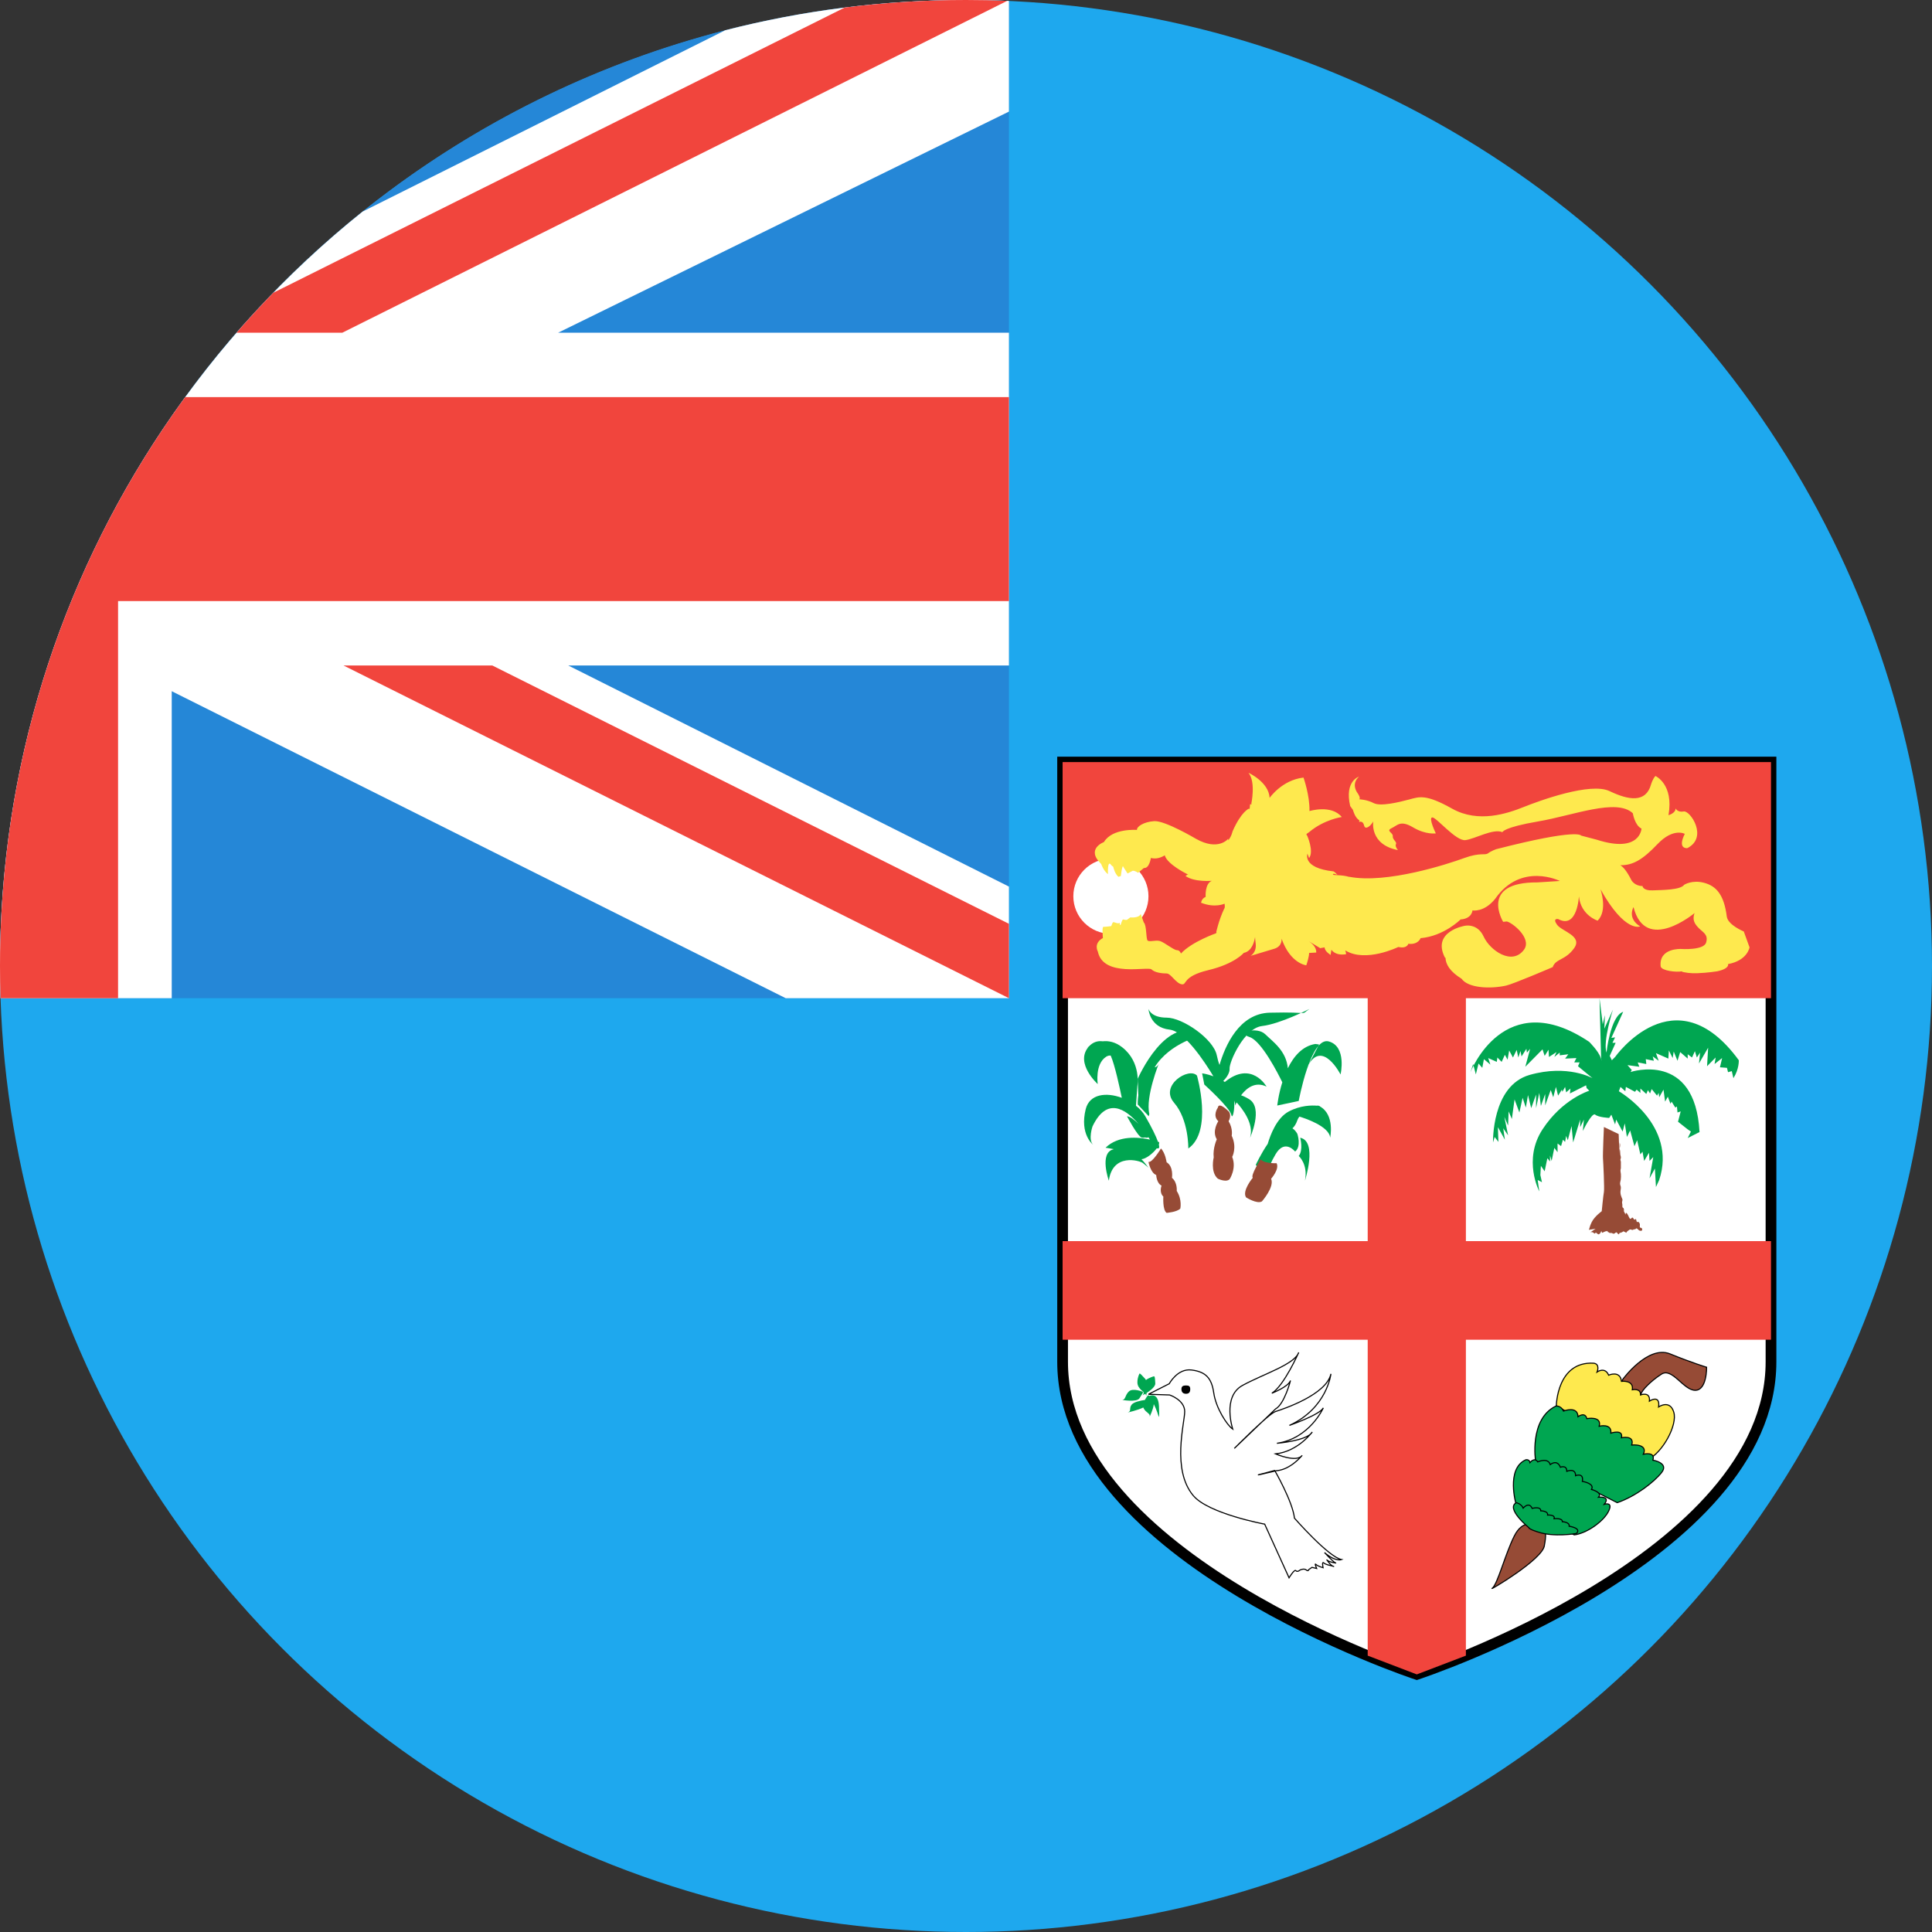 <?xml version="1.0" ?><svg height="180px" version="1.1" viewBox="0 0 180 180" width="180px" xmlns="http://www.w3.org/2000/svg" xmlns:sketch="http://www.bohemiancoding.com/sketch/ns" xmlns:xlink="http://www.w3.org/1999/xlink"><rect x="0" y="0" width="180" height="180" fill="#333333" stroke="none"/><title/><desc/><defs/><g fill="none" fill-rule="evenodd" id="Page-1" stroke="none" stroke-width="1"><g id="Material" transform="translate(-180, -180)"><g id="Slice" transform="translate(180, 180)"/><g id="circle_fiji" transform="translate(180, 180)"><circle cx="90" cy="90" fill="#1EA8EE" id="Oval-15-copy-4" r="90"/><path d="M0.049,93 L94,93 L94,0.087 C92.674,0.029 91.34,0 90,0 C40.294,0 0,40.294 0,90 C0,91.004 0.016,92.004 0.049,93 Z" fill="#2587D7" id="Rectangle-4"/><g id="UK"><path d="M16,64.398 L73.205,93 L94,93 L94,82.602 L52.941,62 L94,62 L94,31 L51.996,31 L94,10.397 L94,0.087 L94,0.087 C92.674,0.029 91.34,0 90,0 C82.256,0 74.741,0.978 67.571,2.817 L33.787,19.71 C26.595,25.469 20.306,32.31 15.166,39.985 C5.587,54.289 0,71.492 0,90 C0,91.004 0.016,92.004 0.049,93 L16,93 L16,64.398 L16,64.398 Z" fill="#FFFFFF" id="Oval-15-copy-5"/><path d="M17.253,37 L94,37 L94,56 L11,56 L11,93 L0.049,93 C0.016,92.004 0,91.004 0,90 C0,76.167 3.121,63.063 8.697,51.353 C11.108,46.29 13.978,41.488 17.253,37 Z M93.839,0.08 C92.566,0.027 91.286,0 90,0 C86.175,0 82.405,0.239 78.705,0.702 L25.454,27.28 C24.28,28.487 23.14,29.728 22.035,31 L31.888,31 L93.839,0.08 L93.839,0.08 Z M94,93 L32,62 L45.864,62 L94,86.068 L94,93 L94,93 Z" fill="#F1453D" id="Oval-15-copy-5"/></g><g id="shield" transform="translate(99, 71)"><path d="M0,0 L0,55.873 C0,74.148 33,85 33,85 C33,85 66,74.148 66,55.873 L66,0 L0,0 L0,0 L0,0 L0,0 Z" fill="#FFFFFF" id="path1563-1" stroke="#000000"/><path d="M28.426,22 L28.426,44.631 L0,44.631 L0,53.821 L28.426,53.821 L28.426,83.251 L33,85 L37.574,83.251 L37.574,53.821 L66,53.821 L66,44.631 L37.574,44.631 L37.574,22 L66,22 L66,0 L0,0 L0,22 L28.426,22 Z" fill="#F1453D" id="polygon1567"/><path d="M4.5,9 C6.433,9 8,10.567 8,12.501 C8,14.433 6.433,16 4.5,16 C2.567,16 1,14.433 1,12.5 C1.001,10.565 2.567,9 4.5,9 C4.5,9 2.567,9 4.5,9 L4.5,9 L4.5,9 L4.5,9 L4.5,9 Z" fill="#FFFFFF" id="path1587"/><path d="M64,17.263 L63.464,15.783 C63.464,15.783 61.995,15.184 61.883,14.404 C61.621,12.325 60.879,11.545 59.766,11.248 C58.652,10.951 57.91,11.434 57.91,11.434 C57.575,11.917 55.903,11.917 54.975,11.953 C54.047,11.991 54.031,11.55 54.031,11.55 C53.31,11.555 53.006,11.025 53.006,11.025 C52.535,10.083 52.183,9.73 51.95,9.611 C53.155,9.629 54.062,9.073 55.422,7.647 C56.907,6.087 57.967,6.69 57.967,6.69 C57.246,8.146 58.206,8.018 58.206,8.018 C60.174,7.016 58.466,4.49 57.872,4.602 C57.278,4.713 57.108,4.313 57.108,4.313 C57.127,4.766 56.449,4.947 56.449,4.947 C56.957,2.062 55.235,1.297 55.235,1.297 C54.975,1.557 54.826,2.077 54.826,2.077 C54.344,3.822 52.747,3.562 50.963,2.708 C49.181,1.854 44.428,3.6 42.943,4.193 C41.456,4.787 38.746,5.716 36.295,4.342 C33.844,2.967 33.248,3.227 32.283,3.488 C31.317,3.747 29.611,4.157 28.98,3.822 C28.348,3.488 27.628,3.467 27.628,3.467 C27.8,3.371 27.531,2.968 27.531,2.968 C26.789,1.966 27.628,1.352 27.628,1.352 C27.628,1.352 26.245,1.741 26.795,4.1 L27.048,4.453 C27.048,4.453 27.233,5.195 27.643,5.419 L27.628,5.581 C27.628,5.581 27.977,5.419 28.087,5.901 C28.2,6.383 28.72,5.938 28.943,5.53 C28.943,5.53 28.571,7.684 31.245,8.203 C31.245,8.203 30.946,7.869 31.058,7.646 C31.169,7.423 30.725,7.236 30.762,6.903 C30.799,6.57 30.095,6.421 30.65,6.16 C31.207,5.9 31.468,5.38 32.656,6.086 C33.844,6.792 34.773,6.644 34.773,6.644 C34.773,6.644 34.049,5.157 34.448,5.158 C34.847,5.158 36.644,7.382 37.528,7.272 C38.412,7.163 40.121,6.16 40.975,6.532 C40.975,6.532 41.048,6.086 44.316,5.529 C47.584,4.972 51.616,3.343 53.127,4.77 C53.127,4.77 53.304,5.9 53.935,6.198 C53.935,6.198 53.822,8.537 49.776,7.236 L48.308,6.85 C48.308,6.85 48.083,6.14 40.388,8.119 C40.388,8.119 39.935,8.277 39.638,8.5 C39.34,8.722 38.931,8.388 37.408,8.945 C35.887,9.503 30.204,11.359 26.714,10.69 L26.71,10.7 C25.941,10.47 25.221,10.589 25.192,10.468 C25.154,10.319 25.601,10.505 25.601,10.505 C25.341,10.208 25.229,10.184 25.229,10.184 C22.295,9.862 22.814,8.537 22.814,8.537 L22.963,8.945 C23.446,8.315 22.776,6.829 22.776,6.829 L22.748,6.834 C22.741,6.788 22.732,6.743 22.721,6.699 L22.963,6.532 C24.375,5.343 26.009,5.12 26.009,5.12 C25.043,3.933 23,4.564 23,4.564 C23.038,3.116 22.444,1.445 22.444,1.445 C20.437,1.668 19.287,3.338 19.287,3.338 C19.213,1.854 17.318,1 17.318,1 C18.023,1.854 17.579,3.895 17.579,3.895 L17.653,3.933 C17.536,3.93 17.467,3.933 17.467,3.933 L17.425,4.37 L17.355,4.341 C17.355,4.341 16.65,4.601 15.834,6.457 C15.834,6.457 15.751,6.896 15.435,7.292 C15.432,7.24 15.438,7.194 15.431,7.141 C15.431,7.141 14.519,8.336 12.411,7.141 C12.411,7.141 9.546,5.441 8.539,5.504 C7.532,5.567 6.87,6.039 6.934,6.322 C6.934,6.322 4.636,6.133 3.849,7.454 C3.849,7.454 2.119,8.084 3.598,9.5 C3.598,9.5 3.796,10.115 4.227,10.445 C4.227,10.445 4.166,9.152 4.479,9.532 C4.479,9.532 4.56,9.66 4.715,9.749 C4.756,9.93 4.895,10.434 5.203,10.69 L5.424,10.62 C5.458,10.298 5.528,9.89 5.599,9.719 C5.633,9.724 5.66,9.728 5.672,9.729 C5.663,9.738 5.654,9.743 5.644,9.752 L6.053,10.381 L6.525,10.13 C6.746,10.098 7.029,10.319 7.029,10.319 L7.564,9.878 C7.56,9.873 7.557,9.872 7.554,9.867 C8.081,9.955 8.225,8.934 8.225,8.934 C8.699,9.058 9.141,8.919 9.518,8.69 C9.748,9.537 11.624,10.446 11.624,10.446 C11.624,10.446 11.657,10.443 11.705,10.439 C11.546,10.541 11.452,10.617 11.452,10.617 C12.306,11.212 13.903,11.063 13.903,11.063 C13.235,11.323 13.328,12.559 13.328,12.559 C12.938,12.72 12.9,13.105 12.9,13.105 C14.2,13.623 15.088,13.194 15.088,13.194 C15.159,13.617 15.054,13.662 15.054,13.662 C14.535,14.776 14.312,15.852 14.312,15.852 C14.323,15.857 14.336,15.86 14.347,15.864 C14.331,15.893 14.312,15.921 14.299,15.951 C14.299,15.951 12.033,16.738 11.026,17.839 C11.026,17.839 10.932,17.524 10.648,17.524 C10.365,17.524 9.484,16.801 9.074,16.675 C8.666,16.549 8.067,16.801 7.91,16.613 C7.767,16.441 7.831,15.152 7.559,14.944 C7.56,14.944 7.564,14.945 7.564,14.945 L7.281,14.158 C7.092,14.567 6.305,14.472 6.305,14.472 C6.274,14.491 6.153,14.579 5.982,14.707 C5.825,14.716 5.644,14.661 5.644,14.661 C5.563,14.678 5.484,14.905 5.425,15.125 C5.393,15.148 5.361,15.173 5.33,15.197 L5.33,14.976 C5.173,15.102 4.858,14.913 4.731,14.913 C4.67,14.913 4.594,15.093 4.532,15.279 C4.211,15.338 3.787,15.354 3.787,15.354 C3.661,15.417 3.755,16.392 3.755,16.392 C2.843,16.896 3.283,17.651 3.283,17.651 C3.787,20.105 7.973,19.004 8.288,19.319 C8.602,19.634 9.326,19.696 9.704,19.696 C10.081,19.696 10.553,20.609 11.089,20.703 C11.624,20.798 11.089,19.98 13.571,19.387 C16.052,18.794 16.879,17.777 16.879,17.777 C17.656,17.627 17.872,16.683 17.93,16.301 C17.938,16.477 17.958,16.672 17.987,16.893 C18.099,17.747 17.508,18.058 17.508,18.058 L19.658,17.413 C20.512,17.19 20.401,16.447 20.401,16.447 C21.218,18.787 22.704,18.935 22.704,18.935 C23.001,18.044 22.964,17.783 22.964,17.783 L23.632,17.747 C23.659,17.243 23.215,16.875 22.957,16.704 L24.003,17.339 L24.411,17.264 C24.411,17.636 24.968,17.969 24.968,17.969 L25.043,17.487 C25.526,18.118 26.417,17.895 26.417,17.895 C26.4,17.783 26.372,17.667 26.339,17.549 C28.242,18.723 31.281,17.227 31.281,17.227 C32.098,17.413 32.21,16.93 32.21,16.93 C33.138,17.041 33.353,16.406 33.353,16.406 C35.538,16.217 37.076,14.664 37.076,14.664 C38.152,14.59 38.187,13.821 38.187,13.821 C38.187,13.821 39.266,14.034 40.306,12.734 C42.719,9.281 46.328,11.079 46.328,11.079 L44.242,11.211 C38.783,11.174 41.046,14.886 41.046,14.886 L41.382,14.85 C41.902,14.961 43.684,16.372 43.027,17.423 C43.017,17.442 43.003,17.459 42.991,17.476 C41.878,18.999 39.817,17.546 39.229,16.261 C38.634,14.962 37.446,15.259 37.446,15.259 C37.446,15.259 34.364,15.779 35.626,18.229 L35.672,18.231 C35.696,18.829 36.071,19.51 37.17,20.187 C37.788,21.06 39.818,21.152 41.308,20.829 C42.002,20.677 45.664,19.103 45.664,19.103 C45.932,18.306 46.842,18.49 47.659,17.339 C48.476,16.188 46.507,15.779 46.062,15.149 C45.616,14.516 46.174,14.628 46.174,14.628 C47.956,15.594 48.104,12.512 48.104,12.512 C48.29,14.293 49.849,14.776 49.849,14.776 C50.816,13.812 50.111,11.844 50.111,11.844 C52.414,15.965 53.808,15.309 53.808,15.309 C52.568,14.541 53.192,13.514 53.192,13.514 C54.305,17.895 58.874,14.072 58.874,14.072 C58.652,14.702 58.875,15.073 59.283,15.482 C59.692,15.89 60.175,16.076 59.953,16.819 C59.729,17.561 57.614,17.413 57.614,17.413 C57.614,17.413 55.533,17.302 55.72,19.047 C55.829,19.455 57.204,19.603 57.724,19.493 C57.724,19.493 57.509,19.539 58.278,19.642 C58.536,19.675 58.847,19.681 59.163,19.67 C60.049,19.643 60.993,19.493 60.993,19.493 C62.18,19.233 61.995,18.823 61.995,18.823 C63.813,18.488 64,17.263 64,17.263 L64,17.263 L64,17.263 L64,17.263 L64,17.263 Z" fill="#FEE94E" id="path1603"/><g id="g1749" transform="translate(2, 23)"><path d="M12.46,9.204 C12.46,9.204 11.935,9.929 12.508,10.46 C12.508,10.46 11.887,11.374 12.366,12.147 C12.366,12.147 11.982,12.967 12.078,13.835 C12.078,13.835 11.743,15.185 12.46,15.813 C12.46,15.813 13.227,16.199 13.562,15.861 C13.562,15.861 14.232,14.849 13.801,13.787 C13.801,13.787 14.279,12.919 13.753,11.81 C13.753,11.81 13.897,11.183 13.466,10.46 C13.466,10.46 13.753,9.977 13.513,9.592 C13.513,9.592 12.557,8.578 12.46,9.204 C12.46,9.204 12.557,8.578 12.46,9.204 L12.46,9.204 L12.46,9.204 L12.46,9.204 L12.46,9.204 Z" fill="#964B36" id="path1751"/><path d="M14.213,8.709 C14.122,8.884 14.075,9 14.075,9 C14.135,8.337 14.075,9 14.075,9 C14.087,8.869 14.052,8.708 13.989,8.534 C14.054,9.46 13.818,10.314 13.727,9.887 C13.575,9.176 11.201,7.042 11.201,7.042 L11,6 C11,6 11.448,6.052 12.049,6.275 C11.228,4.91 9.367,2.082 7.962,1.927 C6.105,1.724 6,0 6,0 C6,0 6.212,0.812 7.697,0.812 C9.182,0.812 12.046,2.789 12.363,4.311 C12.451,4.731 12.539,5.019 12.62,5.217 C13.137,3.447 14.439,0.42 17.305,0.349 C21.359,0.249 20.025,0.647 21,0 C21,0 18.281,1.394 16.586,1.593 C14.893,1.792 13.506,4.975 13.558,5.574 C13.586,5.903 13.302,6.4 12.963,6.711 L12.963,6.711 C13.014,6.742 13.064,6.773 13.115,6.806 C15.609,4.77 17,7.234 17,7.234 C15.931,6.724 15.121,7.392 14.627,8.048 C14.816,8.105 15.059,8.216 15.371,8.403 C16.73,9.219 15.464,12 15.464,12 C15.876,10.697 14.701,9.241 14.213,8.709 Z M10.52,6.211 C10.52,6.211 12.023,11.4 9.711,13 C9.711,13 9.768,10.334 8.382,8.734 C6.997,7.132 9.768,5.388 10.52,6.211 C10.52,6.211 9.768,5.388 10.52,6.211 Z" fill="#00A651" id="path1761"/><path d="M6.721,15.472 C6.721,15.472 6.748,16.231 7.219,16.462 C7.219,16.462 6.969,17.088 7.386,17.483 C7.386,17.483 7.302,18.736 7.69,19 C7.69,19 8.633,18.934 8.965,18.604 C8.965,18.604 9.159,17.781 8.633,16.956 C8.633,16.956 8.716,16.165 8.189,15.737 C8.189,15.737 8.355,14.681 7.69,14.286 C7.69,14.286 7.58,13.428 7.163,13 C7.164,13 6.36,14.351 6,14.253 C6,14.253 6.194,15.275 6.721,15.472 Z" fill="#964B36" id="path1781"/><path d="M4.836,9.021 L4.964,7.187 C4.964,7.187 5.357,4.969 3.539,3.562 C2.901,3.069 2.275,2.955 1.732,3.015 C1.276,2.952 0.826,3.09 0.465,3.48 C0.172,3.665 0,3.833 0,3.833 C0.148,3.695 0.292,3.591 0.433,3.515 C0.415,3.535 0.398,3.556 0.381,3.577 C-0.843,5.093 1.273,7 1.273,7 C1.273,7 0.994,5.142 2.052,4.457 C2.199,4.362 2.343,4.33 2.482,4.346 L2.482,4.346 C2.866,5.209 3.337,7.409 3.516,8.282 C2.088,7.748 0.507,7.906 0.152,9.342 C-0.429,11.689 0.838,12.649 0.838,12.649 C0.364,12.17 0.787,10.943 0.787,10.943 C2.115,8.164 3.86,9.296 5.078,10.713 C4.705,10.347 4.294,10.02 4,10 C4,10 4.684,10.047 4,10 C4,10 4.999,11.89 5.369,11.984 C5.481,12.012 5.584,12.001 5.672,11.973 L5.672,11.973 C5.826,12.01 5.958,12.017 5.992,11.944 C6.043,12.023 6.091,12.098 6.136,12.17 C5.057,11.935 3.203,11.765 2,12.931 C2,12.931 2.334,12.979 2.783,13.065 L2.783,13.065 C2.763,13.07 2.742,13.075 2.721,13.081 C1.392,13.43 2.308,16 2.308,16 C2.663,13.398 5.173,14.128 5.469,14.35 C5.764,14.573 6,14.794 6,14.794 C5.792,14.503 5.574,14.235 5.345,14 C5.746,13.987 6.42,13.465 6.772,12.987 C6.837,13.006 6.906,13.008 6.962,12.97 C7.009,12.938 7.014,12.829 6.967,12.64 C6.998,12.554 7.008,12.475 6.993,12.41 C6.993,12.41 7.12,12.965 6.993,12.41 C6.993,12.41 6.955,12.395 6.885,12.372 C6.712,11.883 6.335,11.093 5.695,9.983 C5.49,9.628 5.191,9.302 4.836,9.021 Z M5.063,7.979 C4.985,8.51 5.001,8.901 5.001,8.901 L6.027,10 L6.081,9.78 C5.702,8.186 7,5 7,5 C6.882,5.36 6.677,5.428 6.575,5.438 C7.99,3.135 11,2.457 11,2.457 C7.7,0.295 5,6.505 5,6.505 L5.05,8 L5.063,7.979 L5.063,7.979 Z" fill="#00A651" id="path1791"/><path d="M18.47,6.835 C18.104,8.001 18,9 18,9 L19.999,8.573 C19.999,8.573 21.098,2.553 22.798,3.027 C24.497,3.501 23.897,6.109 23.897,6.109 C23.897,6.109 22.198,2.79 20.849,5.303 L21.898,3.312 L21.548,3.264 C20.335,3.456 19.522,4.432 18.985,5.526 C18.835,3.895 17.586,3.048 16.887,2.364 C16.105,1.601 14.147,2.212 15.419,2.62 C16.535,2.977 18.103,6.08 18.47,6.835 Z M17.113,12.566 C16.468,13.506 16,14.521 16,14.521 C16.407,15.217 16,14.521 16,14.521 C16.407,15.217 17.323,14.949 17.323,14.949 C17.323,14.949 16.967,15.056 17.832,13.557 C18.697,12.057 19.663,13.289 19.663,13.289 C20.274,12.806 19.867,11.628 19.867,11.628 C19.725,11.387 19.572,11.223 19.413,11.123 C19.566,10.99 19.743,10.757 19.879,10.354 C19.918,10.238 19.982,10.131 20.064,10.031 C20.466,10.151 22.847,10.909 22.929,12 C22.929,12 23.394,9.842 21.946,9.068 C21.981,9.06 22,9.055 22,9.055 C22,9.055 21.959,9.047 21.883,9.036 C21.858,9.024 21.832,9.012 21.805,9 C21.805,9 21.771,9.006 21.712,9.017 C21.222,8.973 20.173,8.973 19.07,9.555 C17.938,10.152 17.342,11.781 17.113,12.566 L17.113,12.566 Z M20,13.699 C20,13.699 20.886,14.466 20.58,16 C20.58,16 21.773,12.329 20.137,12 C20.137,12 20.444,13.151 20,13.699 C20,13.699 20.444,13.151 20,13.699 Z" fill="#00A651" id="path1827"/><path d="M16.458,14 C16.458,14 15.491,15.498 15.718,15.731 C15.718,15.731 14.694,16.948 15.092,17.556 C15.092,17.556 16.117,18.211 16.573,17.93 C16.573,17.93 17.767,16.574 17.425,15.824 C17.425,15.824 18.222,14.936 17.939,14.375 C17.939,14.375 16.744,14.421 16.458,14 C16.458,14 16.744,14.421 16.458,14 L16.458,14 L16.458,14 L16.458,14 L16.458,14 Z" fill="#964B36" id="path1851"/></g><g id="coconut" transform="translate(38, 22)"><path d="M14.456,20.176 C14.398,20.054 14.338,19.932 14.282,19.817 C14.296,19.795 14.306,19.768 14.308,19.728 C14.308,19.72 14.264,19.566 14.261,19.559 C14.234,19.517 14.192,19.542 14.167,19.476 C14.138,19.41 14.16,19.28 14.149,19.202 C14.142,19.137 14.117,19.101 14.121,19.009 C14.125,18.93 14.167,18.837 14.162,18.767 C14.16,18.724 14.109,18.625 14.094,18.589 C14.033,18.438 13.982,18.296 13.974,18.11 C13.967,17.942 14,17.839 14.012,17.693 C14.027,17.518 13.937,17.433 13.937,17.272 C13.938,17.149 13.989,17.01 14.003,16.899 C14.024,16.747 14.025,16.528 14.013,16.372 C14.001,16.224 13.96,16.134 13.983,15.967 C13.989,15.926 14.008,15.893 14.013,15.836 C14.012,15.795 14.012,15.755 14.012,15.715 L14.012,15.475 C14.012,15.398 14.019,15.31 14.013,15.234 C14.006,15.171 13.97,15.106 13.97,15.056 C13.97,14.971 14.023,14.93 14.012,14.814 C14.004,14.731 13.993,14.711 13.974,14.638 C13.938,14.5 13.962,14.361 13.94,14.214 C13.93,14.143 13.908,14.12 13.901,14.039 C13.892,13.944 13.921,13.911 13.93,13.844 C13.939,13.777 13.949,13.689 13.94,13.617 C13.93,13.532 13.89,13.471 13.901,13.378 L13.871,14.436 C13.845,13.513 13.809,12.659 13.809,12.659 L12.433,12 C12.433,12 12.317,14.576 12.346,14.935 C12.374,15.294 12.492,17.752 12.433,18.051 C12.374,18.351 12.229,19.848 12.229,19.848 C12.229,19.848 11.557,20.328 11.294,20.866 C11.03,21.406 11.089,21.586 11,21.586 L11.654,21.482 L11.167,21.813 C11.267,21.774 11.373,21.783 11.47,21.861 C11.481,21.87 11.554,21.934 11.563,21.934 C11.589,21.934 11.624,21.867 11.655,21.855 C11.757,21.82 11.842,22.014 11.938,21.999 C11.99,21.991 12.06,21.936 12.102,21.88 C12.137,21.832 12.151,21.749 12.187,21.717 C12.194,21.711 12.203,21.707 12.213,21.706 C12.22,21.745 12.225,21.788 12.243,21.822 C12.316,21.955 12.531,21.616 12.543,21.799 L12.543,21.723 C12.571,21.723 12.599,21.722 12.627,21.721 C12.663,21.72 12.697,21.705 12.73,21.681 C12.743,21.689 12.755,21.699 12.768,21.712 C12.779,21.738 12.789,21.763 12.8,21.787 C12.822,21.805 12.846,21.809 12.867,21.798 C12.913,21.836 12.923,21.857 12.973,21.871 C13.02,21.883 13.071,21.868 13.118,21.869 C13.178,21.872 13.206,21.896 13.262,21.924 C13.358,21.971 13.422,21.926 13.506,21.854 C13.602,21.768 13.638,21.833 13.731,21.941 C13.8,22.02 13.786,22.013 13.849,21.959 C13.858,21.933 13.869,21.908 13.88,21.886 C13.911,21.871 13.943,21.861 13.974,21.854 C14.026,21.824 14.078,21.828 14.126,21.805 C14.178,21.781 14.215,21.713 14.27,21.725 C14.317,21.736 14.371,21.782 14.415,21.799 C14.458,21.817 14.477,21.827 14.513,21.859 C14.577,21.699 14.72,21.652 14.811,21.574 C14.906,21.495 14.994,21.591 15.098,21.592 C15.154,21.592 15.176,21.554 15.215,21.538 C15.259,21.519 15.31,21.547 15.352,21.526 C15.397,21.505 15.406,21.453 15.455,21.447 C15.547,21.433 15.65,21.613 15.741,21.647 C15.793,21.668 16.031,21.732 15.997,21.521 C15.963,21.32 15.813,21.459 15.781,21.318 C15.764,21.238 15.799,21.124 15.778,21.034 C15.76,20.952 15.685,20.857 15.64,20.84 C15.584,20.818 15.551,20.889 15.503,20.834 C15.464,20.79 15.449,20.625 15.414,20.56 C15.368,20.6 15.339,20.638 15.278,20.623 C15.209,20.603 15.215,20.574 15.164,20.495 C15.051,20.326 14.986,20.597 14.882,20.554 C14.803,20.524 14.73,20.285 14.668,20.188 C14.635,20.136 14.542,19.968 14.495,20.005 C14.452,20.039 14.453,20.107 14.456,20.176 Z" fill="#964B36" id="path1583"/><path d="M24.999,5.778 C24.999,5.778 25.049,6.59 24.498,7.451 L24.347,6.793 L23.997,6.893 L23.897,6.488 L23.244,6.438 L23.446,5.575 L22.743,6.133 L22.844,5.524 L22.043,6.337 L22.143,4.612 L21.291,6.082 L21.391,5.069 L21.091,5.525 L20.91,4.934 L20.641,5.525 L20.239,5.221 L20.239,5.627 L19.538,5.018 L19.288,5.829 L18.937,4.968 L18.837,5.576 L18.485,4.866 L18.437,5.627 L17.283,5.119 L17.534,5.829 L16.984,5.424 L17.084,5.829 L16.333,5.678 L16.382,6.133 L15.581,5.981 L15.732,6.386 L14.629,6.235 L15.028,6.691 L14.917,6.877 C14.917,6.877 20.94,4.867 21.341,12.472 L20.239,13.029 L20.54,12.422 L20.239,12.219 L19.338,11.51 L19.588,10.545 L19.288,10.647 L19.237,10.09 L19.087,10.191 L18.736,9.633 L18.636,9.836 L18.386,9.176 L18.135,9.634 L17.984,8.518 L17.584,9.229 L17.533,8.823 L17.383,9.076 L16.882,8.467 L16.733,8.873 L16.531,8.569 L16.382,8.923 L15.831,8.416 L15.831,8.823 L15.48,8.518 L15.329,8.721 L14.479,8.264 L14.427,8.669 L13.977,8.264 L13.826,8.669 C13.826,8.669 19.288,11.814 17.584,16.935 L17.282,17.594 L17.183,15.871 L16.683,16.783 L17.031,14.805 L16.683,15.16 L16.631,14.4 L16.182,15.16 L16.029,14.299 L15.83,14.552 L15.528,13.233 L15.278,13.792 L14.878,12.321 L14.577,12.929 L14.377,11.663 L14.176,12.423 L13.575,11.307 L13.475,11.762 L13.125,10.85 L12.924,11.155 C12.924,11.155 11.922,11.104 11.622,10.85 C11.321,10.598 10.469,12.372 10.469,12.372 L10.57,11.307 L10.219,12.016 L10.219,11.307 L9.568,13.436 L9.417,11.915 L9.067,13.233 L8.916,12.828 L8.816,13.387 L8.615,13.183 L8.441,13.781 L8.114,13.538 L8.114,14.349 L7.813,13.943 L7.563,15.161 L7.413,14.655 L7.413,15.211 L7.163,14.908 L6.911,16.126 L6.561,15.619 L6.512,16.479 L6.661,17.14 L6.261,16.937 L6.412,18 C6.412,18 4.858,15.06 6.713,12.22 C8.565,9.382 11.07,8.621 11.07,8.621 L10.819,8.368 L10.769,8.114 L9.266,8.874 L9.317,8.417 L8.916,8.772 L8.816,8.265 L8.565,8.722 L8.516,8.519 L8.164,9.077 L7.963,8.265 L7.713,9.23 L7.477,8.555 L6.962,9.989 L6.962,8.924 L6.561,10.041 L6.411,8.823 L6.111,10.242 L6.111,8.975 L5.659,10.242 L5.359,9.026 L5.158,10.192 L4.858,9.28 L4.557,10.648 L4.107,9.431 L3.856,11.257 L3.556,10.546 L3.505,11.865 L3.156,11.054 L3.505,12.777 L3.054,12.118 L3.205,13.183 L2.555,12.016 L2.604,13.387 L2.253,12.929 L2.102,13.437 C2.102,13.437 1.953,8.164 5.509,7.148 C9.067,6.135 11.371,7.453 11.371,7.453 L10.019,6.338 L10.169,5.983 L9.668,5.983 L9.869,5.577 L8.817,5.628 L9.117,5.222 L8.315,5.323 L8.315,5.07 L7.814,5.475 L8.015,5.019 L7.313,5.475 L7.271,4.8 L6.912,5.375 L6.713,4.766 L5.109,6.388 L5.56,4.715 L5.26,5.07 L5.21,4.715 L4.759,5.425 L4.659,4.918 L4.458,5.526 L4.307,4.817 L3.958,5.526 L3.606,4.868 L3.457,5.73 L3.205,5.273 L2.905,5.932 L2.505,5.526 L2.454,5.932 L1.653,5.577 L1.853,6.186 L1.252,5.679 L1.101,6.49 L0.751,6.084 L0.501,7.099 L0.25,6.135 L0,6.896 C0,6.896 3.133,-1.252 11.059,4.064 C11.059,4.064 11.922,4.918 12.123,5.526 C12.323,6.135 12.173,5.629 12.173,5.629 L12.023,0 L12.323,2.434 L12.523,1.572 L12.474,2.839 L13.274,1.064 C13.274,1.064 12.323,4.006 12.673,5.07 C12.673,5.07 13.025,1.673 14.228,1.267 L13.125,3.701 L13.475,3.65 L13.225,4.158 L13.526,4.158 L13.162,4.962 L12.974,5.375 L13.174,5.78 L13.477,5.473 C13.477,5.473 19.037,-2.386 24.999,5.778 Z" fill="#00A651" id="path1885"/></g><g id="bird" transform="translate(5, 55)"><path d="M3.078,4.061 C3.045,4.029 3.031,4.018 3.031,4.018 L2.947,4 C2.947,4 2.794,4.188 2.667,4.431 L2.667,4.431 C2.305,4.483 1.634,4.612 1.436,4.867 C1.158,5.222 1.456,5.475 1.058,5.602 C1.058,5.602 2.012,5.387 2.52,5.132 C2.527,5.154 2.535,5.175 2.545,5.196 C2.757,5.638 3.212,5.676 3.104,6 C3.104,6 3.453,5.31 3.496,4.821 C3.753,5.319 3.934,5.922 3.934,5.922 C3.934,5.922 4.045,6.394 3.979,5.011 C3.916,3.722 3.18,4.014 3.078,4.061 Z M2.766,2.571 C3.081,2.338 3.52,2.221 3.52,2.221 L3.577,2.286 C3.577,2.286 3.613,2.411 3.636,2.89 C3.651,3.187 3.186,3.548 2.829,3.779 C2.805,3.96 2.779,4.083 2.779,4.083 C2.784,3.992 2.757,3.92 2.708,3.856 C2.547,3.954 2.431,4.015 2.431,4.015 C2.552,3.927 2.559,3.819 2.534,3.686 C2.397,3.571 2.225,3.437 2.082,3.206 C1.785,2.731 2.161,1.97 2.161,1.97 L2.239,1.991 C2.239,1.991 2.344,2.073 2.692,2.459 C2.721,2.491 2.745,2.529 2.766,2.571 L2.766,2.571 Z M2.471,3.673 C2.471,3.673 1.562,3.288 1.184,3.631 C0.803,3.973 0.887,4.436 0.539,4.426 C0.539,4.426 1.892,4.67 2.162,4.275 C2.429,3.88 2.476,3.76 2.476,3.76 L2.471,3.673 Z" fill="#00A651" id="path2003"/><path d="M14.839,5.268 C15.674,4.809 16.232,2.622 16.232,2.622 C16.032,3.213 14.495,3.803 14.495,3.803 C15.631,3.113 17,0 17,0 C16.633,1.115 13.66,2.032 11.754,3.081 C9.849,4.13 10.852,7.147 10.852,7.147 C10.318,6.786 9.282,5.181 9.082,3.769 C8.88,2.36 8.313,1.804 7.009,1.639 C5.706,1.475 4.938,2.917 4.938,2.917 L3,3.902 L4.97,3.966 C4.97,3.966 6.375,4.427 6.375,5.508 C6.375,6.591 5.139,10.918 7.176,13.345 C8.594,15.031 13.827,16 13.827,16 L16.098,21 C16.098,21 16.603,20.165 16.735,20.337 C16.867,20.51 17.135,20.268 17.135,20.268 C17.135,20.268 17.502,20.098 17.7,20.268 C17.902,20.441 17.935,20.233 17.935,20.233 L18.235,20.027 L18.668,20.131 C18.668,20.131 18.434,19.58 18.601,19.751 C18.767,19.923 19.267,20.061 19.267,20.061 C19.267,20.061 19.133,19.442 19.333,19.614 C19.533,19.787 19.967,19.856 19.967,19.856 C19.967,19.856 20.433,19.994 20.2,19.925 C19.967,19.856 19.6,19.303 19.6,19.303 C19.733,19.545 20.599,19.649 20.433,19.614 C20.266,19.579 19.4,18.649 19.4,18.649 C20.433,19.544 21,19.303 21,19.303 C19.801,19.098 16.602,15.445 16.602,15.445 C16.435,13.895 14.762,11 14.762,11 C11.226,11.908 14.935,11.021 14.935,11.021 C16.258,10.92 17.323,9.592 17.323,9.592 C16.806,10.307 14.839,9.456 14.839,9.456 C16.967,9.218 18.258,7.414 18.258,7.414 C17.838,8.23 14.968,8.468 14.968,8.468 C18.032,8.026 19.291,5.166 19.291,5.166 C18.967,5.813 16.13,6.801 16.13,6.801 C19.645,5.201 20,2 20,2 C19.58,3.941 15.581,5.27 14.839,5.508 C14.197,5.715 11,8.945 11,8.945 L14.839,5.268 Z" fill="#FFFFFF" id="path2025" stroke="#000000" stroke-width="0.1"/><path d="M6.5,3.855 C6.776,3.855 6.891,3.704 6.891,3.427 C6.891,3.151 6.776,3.079 6.5,3.079 C6.224,3.079 6.071,3.151 6.071,3.427 C6.071,3.704 6.224,3.855 6.5,3.855 Z" fill="#000000" id="circle2053"/></g><g id="banana" stroke="#000000" stroke-width="0.1" transform="translate(40, 54)"><path d="M12.203,3.493 C12.203,3.493 14.531,0.302 16.595,1.14 C18.659,1.979 20,2.382 20,2.382 C20,2.382 20.039,4.531 18.941,4.531 C17.847,4.531 16.797,2.385 15.799,3.023 C14.799,3.66 13.978,4.532 13.913,4.833 C13.849,5.134 11.27,5.202 12.203,3.493 C12.203,3.493 11.27,5.202 12.203,3.493 L12.203,3.493 L12.203,3.493 L12.203,3.493 L12.203,3.493 Z" fill="#964B36" id="path1575"/><path d="M6,5.96 C6,5.96 6.06,1.825 9.463,2.006 C10.108,2.065 9.8,2.82 9.8,2.82 C9.8,2.82 10.536,2.308 10.873,3.122 C10.873,3.122 11.946,2.639 12.068,3.696 C12.068,3.696 13.233,3.546 13.079,4.481 C13.079,4.481 13.876,4.3 13.846,4.964 C13.846,4.964 14.765,4.602 14.673,5.537 C14.673,5.537 15.684,4.873 15.532,6.08 C15.532,6.08 16.574,5.357 16.941,6.564 C17.309,7.771 15.899,10.336 14.52,11 L6,5.96 Z" fill="#FEE94E" id="path1909"/><path d="M3.989,17.15 C3.989,17.15 2.913,16.433 2.069,18.135 C1.224,19.837 0.527,22.594 0.033,22.969 C-0.462,23.343 4.833,20.246 4.892,18.953 C4.892,18.953 5.24,17.285 4.688,17.318 C4.135,17.354 4.106,17.422 3.989,17.15 C3.989,17.15 4.106,17.422 3.989,17.15 L3.989,17.15 L3.989,17.15 L3.989,17.15 L3.989,17.15 Z" fill="#964B36" id="path1931"/><path d="M4.069,11.133 C4.069,11.133 3.445,7.233 5.946,6.006 C5.946,6.006 6.408,5.913 6.67,6.466 C6.67,6.466 7.987,5.945 8.02,6.987 C8.02,6.987 8.678,6.496 8.843,7.171 C8.843,7.171 10.258,6.896 9.995,7.878 C9.995,7.878 11.179,7.571 11.08,8.521 C11.08,8.521 12.266,8.123 12.067,8.952 C12.067,8.952 13.317,8.676 13.022,9.628 C13.022,9.628 14.569,9.475 14.108,10.487 C14.108,10.487 15.26,10.211 14.997,11.04 C14.997,11.04 16.511,11.286 15.819,12.176 C15.128,13.066 13.383,14.417 11.674,15 L4.069,11.133 Z" fill="#00A651" id="path1935"/><path d="M2.256,15.18 C2.256,15.18 1.281,11.859 3.138,11.012 C3.138,11.012 3.482,10.917 3.545,11.263 C3.545,11.263 3.955,10.73 4.27,11.2 C4.27,11.2 5.213,10.762 5.434,11.451 C5.434,11.451 6.063,10.917 6.378,11.7 C6.378,11.7 6.976,11.451 6.976,12.077 C6.976,12.077 7.794,11.732 7.794,12.484 C7.794,12.484 8.579,12.171 8.422,13.017 C8.422,13.017 9.618,13.205 9.272,13.769 C9.272,13.769 10.343,14.05 9.932,14.49 C9.932,14.49 11.096,14.365 10.467,15.148 C10.467,15.148 11.348,14.867 10.845,15.839 C10.341,16.81 8.769,17.875 7.668,18 L2.256,15.18 Z" fill="#00A651" id="path1953"/><path d="M3.447,17.337 C3.447,17.337 1.24,15.535 2.278,15 C2.278,15 2.744,15.112 2.912,15.506 C2.912,15.506 3.447,14.859 3.749,15.534 C3.749,15.534 4.552,15.309 4.552,15.761 C4.552,15.761 5.253,15.761 5.186,16.155 C5.186,16.155 5.923,16.098 5.79,16.493 C5.79,16.493 6.593,16.408 6.558,16.774 C6.558,16.774 7.262,16.802 7.195,17.196 C7.195,17.196 8.398,17.365 7.863,17.873 C7.863,17.873 5.756,18.238 4.285,17.731 C4.285,17.731 3.513,17.505 3.447,17.337 C3.447,17.337 3.513,17.505 3.447,17.337 L3.447,17.337 L3.447,17.337 L3.447,17.337 L3.447,17.337 Z" fill="#00A651" id="path1977"/></g></g></g></g></g></svg>